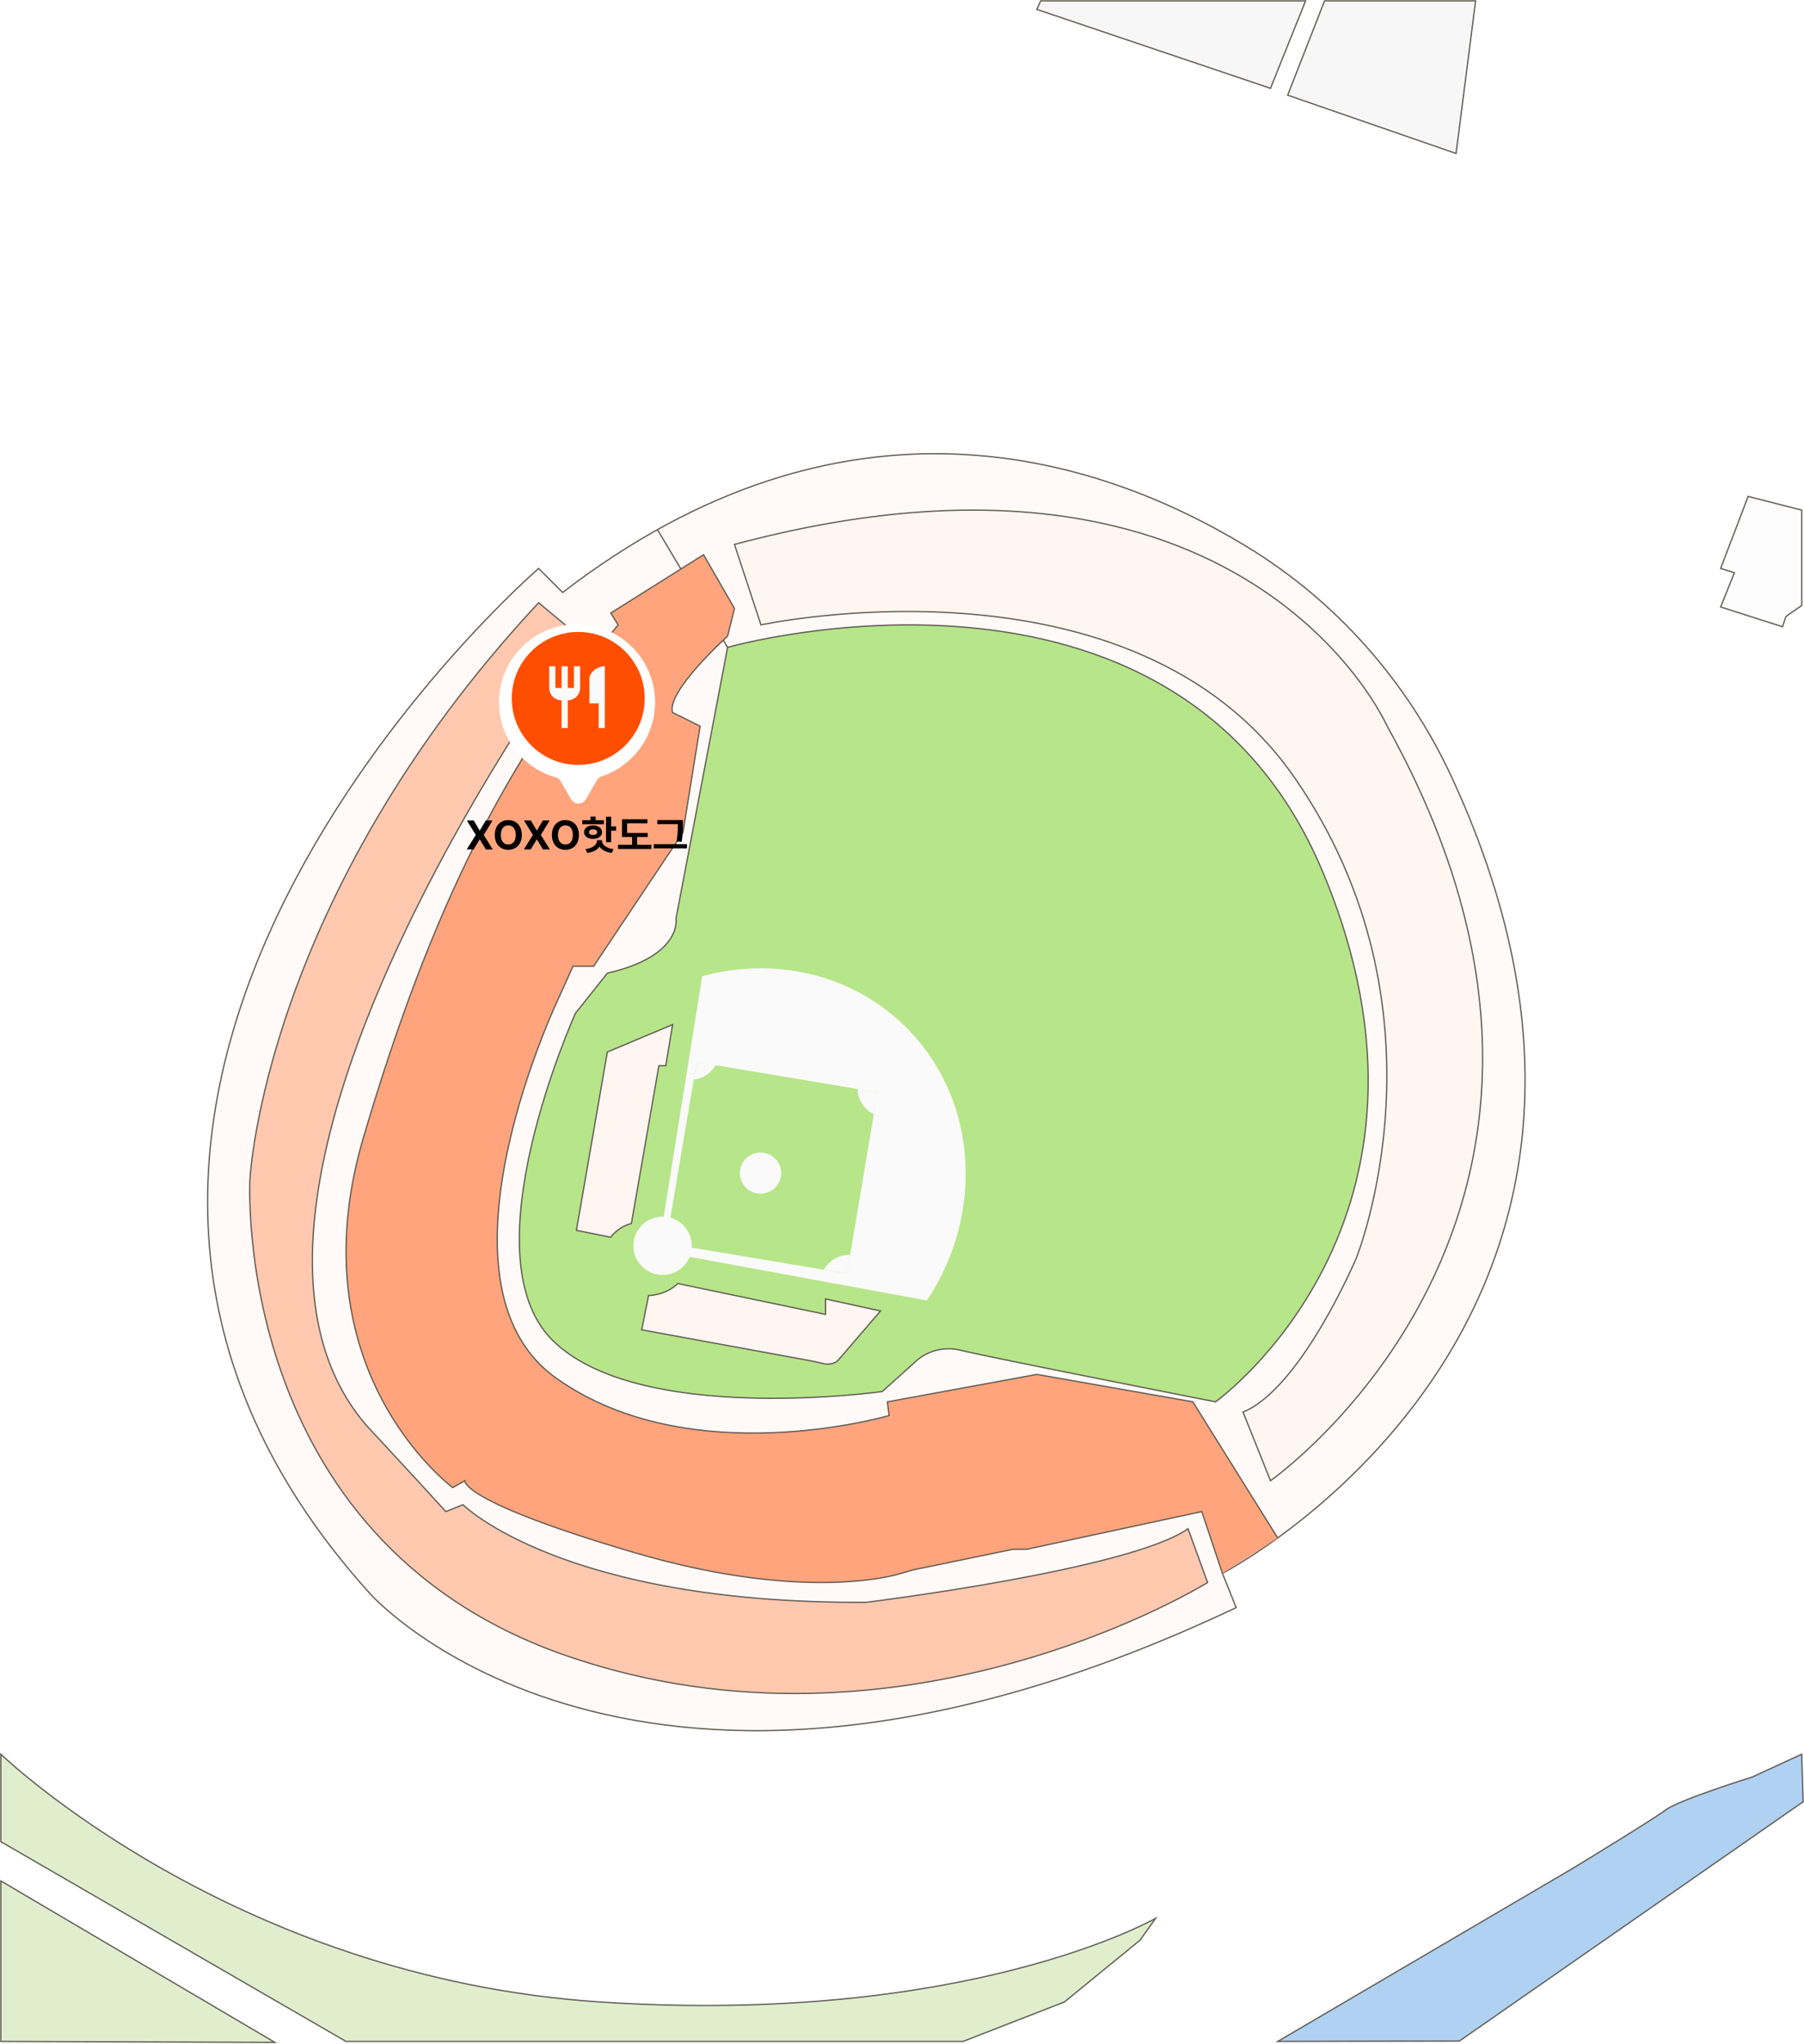 <svg width="705" height="799" viewBox="0 0 705 799" fill="none" xmlns="http://www.w3.org/2000/svg">
<g clip-path="url(#clip0_1064_1565)">
<path d="M576.666 0.335L569.025 59.986L503.227 37.198L517.635 0.335H576.666Z" fill="#F7F7F7" stroke="#605B53" stroke-width="0.5" stroke-miterlimit="10"/>
<path d="M510.222 0.335L496.512 34.517L405.199 3.686L406.69 0.335H510.222Z" fill="#F7F7F7" stroke="#605B53" stroke-width="0.5" stroke-miterlimit="10"/>
<path d="M219.889 231.565L210.489 222.182C210.489 222.182 -29.878 429.954 144.69 622.981C144.69 622.981 248.088 739.601 483.084 628.343L477.713 614.938C477.713 614.938 666.018 517.701 567.454 304.058C550.158 266.565 522.228 234.849 486.871 213.429C428.619 178.148 330.082 146.767 219.889 231.565Z" fill="#FFFAF8" stroke="#605B53" stroke-width="0.5" stroke-miterlimit="10"/>
<path d="M344.772 543.893L358.2 531.829C358.2 531.829 364.914 525.127 375.657 527.808C386.399 530.489 475.026 547.915 475.026 547.915C475.026 547.915 574.396 476.87 516.654 340.143C458.912 203.415 284.344 253.013 284.344 253.013L264.202 358.909C264.202 358.909 266.887 373.654 237.345 380.357L224.87 396.08C224.87 396.08 182.289 490.275 215.86 523.786C249.431 557.298 344.772 543.893 344.772 543.893Z" fill="#B7E589" stroke="#605B53" stroke-width="0.5" stroke-miterlimit="10"/>
<path d="M273.226 389.07L356.132 507.178L479.726 533.853L487.971 530.502C487.971 530.502 561.639 441.361 510.611 342.167C459.584 242.973 356.186 248.334 356.186 248.334C356.186 248.334 314.813 250.721 305.279 256.9L298.444 263.08L273.226 389.083V389.07Z" fill="#B7E589"/>
<path d="M287.03 212.799L297.384 244.246C297.384 244.246 442.799 212.799 505.912 303.95C569.025 395.102 530.083 491.615 530.083 491.615C530.083 491.615 508.597 542.553 485.769 551.936L496.512 578.745C496.512 578.745 647.433 473.117 541.967 283.575C541.967 283.575 487.112 159.18 287.03 212.799Z" fill="#FFF5F1" stroke="#605B53" stroke-width="0.5" stroke-miterlimit="10"/>
<path d="M256.924 207.021L284.344 253.013" stroke="#605B53" stroke-width="0.5" stroke-miterlimit="10"/>
<path d="M477.713 614.938L469.656 590.81L401.171 605.555H395.8L356.858 613.597L352.212 614.938C352.212 614.938 316.573 627.002 248.089 606.895C179.604 586.788 181.672 578.745 181.672 578.745L176.918 581.426C176.918 581.426 115.148 535.851 142.005 444.699C168.861 353.547 198.766 295.8 241.562 244.246L238.689 239.608L274.945 216.82L287.031 237.812L284.345 248.629C284.345 248.629 260.174 270.439 262.86 278.481L273.602 283.843L266.888 325.398L231.975 377.676H223.918L218.774 389.07C218.774 389.07 164.833 500.998 217.203 538.531C269.574 576.064 347.458 553.277 347.458 553.277L346.8 547.915L405.2 537.191L466.151 547.915L499.319 601.104" fill="#FFA47C"/>
<path d="M477.713 614.938L469.656 590.81L401.171 605.555H395.8L356.858 613.597L352.212 614.938C352.212 614.938 316.573 627.002 248.089 606.895C179.604 586.788 181.672 578.745 181.672 578.745L176.918 581.426C176.918 581.426 115.148 535.851 142.005 444.699C168.861 353.547 198.766 295.8 241.562 244.246L238.689 239.608L274.945 216.82L287.031 237.812L284.345 248.629C284.345 248.629 260.174 270.439 262.86 278.481L273.602 283.843L266.888 325.398L231.975 377.676H223.918L218.774 389.07C218.774 389.07 164.833 500.998 217.203 538.531C269.574 576.064 347.458 553.277 347.458 553.277L346.8 547.915L405.2 537.191L466.151 547.915L499.319 601.104" stroke="#605B53" stroke-width="0.5" stroke-miterlimit="10"/>
<path d="M464.284 597.512L471.924 618.53C471.924 618.53 352.829 692.685 221.231 647.109C89.634 601.533 97.691 460.784 97.691 460.784C97.691 460.784 103.062 350.866 210.488 235.586L226.602 248.991C226.602 248.991 65.463 467.487 143.347 557.298C143.347 557.298 160.804 576.064 174.232 590.809L180.946 588.128C180.946 588.128 219.553 626.908 338.568 626.278C338.568 626.278 441.455 613.597 464.284 597.512Z" fill="#FFC8AF" stroke="#605B53" stroke-width="0.5" stroke-miterlimit="10"/>
<path d="M0.336 685.647V719.829L135.237 797.911H376.315L415.942 782.496L445.485 758.368L451.608 749.789C451.608 749.789 378.343 791.879 234.66 782.496C90.977 773.113 0.336 685.647 0.336 685.647Z" fill="#E0EECE" stroke="#605B53" stroke-width="0.5" stroke-miterlimit="10"/>
<path d="M704.1 685.647L684.763 694.562C684.763 694.562 656.309 703.409 650.937 707.43C645.566 711.451 614.681 730.218 614.681 730.218L499.318 797.911L570.327 797.75L704.664 704.226L704.1 685.647Z" fill="#AFD1F2" stroke="#605B53" stroke-width="0.5" stroke-miterlimit="10"/>
<path d="M683.166 194.032L672.423 222.182L677.794 223.858L672.423 237.235L696.594 244.97L697.937 240.948L704.1 236.672V199.381L683.166 194.032Z" fill="#FCFCFC" stroke="#605B53" stroke-width="0.5" stroke-miterlimit="10"/>
<path d="M0.336 735.177V764.225V797.911L107.44 798.287L0.336 735.177Z" fill="#E0EECE" stroke="#605B53" stroke-width="0.5" stroke-miterlimit="10"/>
<path d="M362.229 508.291C385.299 473.586 382.063 427.782 352.44 399.941C331.263 380.048 301.721 374.15 274.421 381.55L257.22 489.001L362.229 508.291Z" fill="#FAFAFA"/>
<path d="M260.329 485.956L331.007 497.801L342.923 426.943L272.246 415.099L260.329 485.956Z" fill="#B7E589"/>
<path d="M258.938 498.331C265.242 498.331 270.353 493.23 270.353 486.937C270.353 480.644 265.242 475.543 258.938 475.543C252.635 475.543 247.524 480.644 247.524 486.937C247.524 493.23 252.635 498.331 258.938 498.331Z" fill="#FAFAFA"/>
<path d="M323.099 494.605C322.669 495.127 322.293 495.69 321.971 496.267L331.035 497.781L332.257 490.476C328.846 490.369 325.435 491.776 323.099 494.605Z" fill="#FAFAFA"/>
<path d="M339.239 434.029C339.951 434.619 340.73 435.088 341.522 435.477L342.959 426.911L335.104 425.597C335.211 428.748 336.607 431.857 339.239 434.016V434.029Z" fill="#FAFAFA"/>
<path d="M279.658 416.308L272.286 415.075L271.131 421.978C273.937 421.643 276.623 420.276 278.557 417.93C278.986 417.421 279.336 416.871 279.658 416.308Z" fill="#FAFAFA"/>
<path d="M297.222 466.562C301.672 466.562 305.279 462.961 305.279 458.519C305.279 454.077 301.672 450.476 297.222 450.476C292.772 450.476 289.165 454.077 289.165 458.519C289.165 462.961 292.772 466.562 297.222 466.562Z" fill="#FAFAFA"/>
<path d="M264.873 501.669L322.615 513.733V507.701L344.1 512.392L327.986 531.159C327.986 531.159 326.899 533.17 323.286 533.17C321.944 533.17 319.083 532.245 316.572 531.829L250.773 519.765L253.459 506.36C253.459 506.36 260.173 506.36 264.873 501.669Z" fill="#FFF5F1" stroke="#605B53" stroke-width="0.5" stroke-miterlimit="10"/>
<path d="M260.173 416.549L262.859 400.464L237.345 411.187L225.26 480.891L238.688 483.572C238.688 483.572 241.374 479.551 246.745 478.211L257.488 416.549H260.173Z" fill="#FFF5F1" stroke="#605B53" stroke-width="0.5" stroke-miterlimit="10"/>
</g>
<g filter="url(#filter0_d_1064_1565)">
<path fill-rule="evenodd" clip-rule="evenodd" d="M234.312 303.873C234.701 303.2 235.338 302.71 236.077 302.466C248.23 298.45 257 286.999 257 273.5C257 256.655 243.345 243 226.5 243C209.655 243 196 256.655 196 273.5C196 287.454 205.37 299.219 218.162 302.846C218.956 303.071 219.646 303.577 220.059 304.292L224.13 311.343C225.434 313.602 228.695 313.602 230 311.343L234.312 303.873Z" fill="white"/>
</g>
<circle cx="225.981" cy="272.981" r="25.982" fill="#FF4E00"/>
<path d="M230.333 265.25V274.917H233.958V284.583H236.375V260.417C233.04 260.417 230.333 263.123 230.333 265.25ZM224.292 268.875H221.875V260.417H219.458V268.875H217.042V260.417H214.625V268.875C214.625 271.545 216.788 273.708 219.458 273.708V284.583H221.875V273.708C224.545 273.708 226.708 271.545 226.708 268.875V260.417H224.292V268.875Z" fill="#FAFAFA"/>
<path d="M185.133 320.685L187.431 324.575H187.519L189.84 320.685H192.497L189.039 326.343L192.575 332H189.867L187.519 328.11H187.431L185.088 332H182.392L185.939 326.343L182.453 320.685H185.133ZM203.928 326.343C203.928 327.543 203.698 328.582 203.238 329.459C202.781 330.335 202.153 331.004 201.354 331.464C200.554 331.924 199.65 332.155 198.641 332.155C197.632 332.155 196.726 331.924 195.923 331.464C195.123 331 194.495 330.33 194.039 329.453C193.586 328.576 193.359 327.54 193.359 326.343C193.359 325.142 193.586 324.103 194.039 323.227C194.495 322.35 195.123 321.681 195.923 321.221C196.726 320.761 197.632 320.53 198.641 320.53C199.65 320.53 200.554 320.761 201.354 321.221C202.153 321.681 202.781 322.35 203.238 323.227C203.698 324.103 203.928 325.142 203.928 326.343ZM201.547 326.343C201.547 325.547 201.427 324.871 201.188 324.315C200.952 323.755 200.615 323.331 200.177 323.044C199.742 322.757 199.23 322.613 198.641 322.613C198.055 322.613 197.543 322.757 197.105 323.044C196.67 323.331 196.333 323.755 196.094 324.315C195.858 324.871 195.74 325.547 195.74 326.343C195.74 327.138 195.858 327.816 196.094 328.376C196.333 328.932 196.67 329.354 197.105 329.641C197.543 329.928 198.055 330.072 198.641 330.072C199.23 330.072 199.742 329.928 200.177 329.641C200.615 329.354 200.952 328.932 201.188 328.376C201.427 327.816 201.547 327.138 201.547 326.343ZM207.448 320.685L209.747 324.575H209.835L212.155 320.685H214.813L211.354 326.343L214.89 332H212.183L209.835 328.11H209.747L207.404 332H204.708L208.255 326.343L204.769 320.685H207.448ZM226.244 326.343C226.244 327.543 226.014 328.582 225.553 329.459C225.096 330.335 224.468 331.004 223.669 331.464C222.87 331.924 221.966 332.155 220.956 332.155C219.947 332.155 219.041 331.924 218.238 331.464C217.439 331 216.811 330.33 216.354 329.453C215.901 328.576 215.675 327.54 215.675 326.343C215.675 325.142 215.901 324.103 216.354 323.227C216.811 322.35 217.439 321.681 218.238 321.221C219.041 320.761 219.947 320.53 220.956 320.53C221.966 320.53 222.87 320.761 223.669 321.221C224.468 321.681 225.096 322.35 225.553 323.227C226.014 324.103 226.244 325.142 226.244 326.343ZM223.863 326.343C223.863 325.547 223.743 324.871 223.503 324.315C223.268 323.755 222.931 323.331 222.492 323.044C222.058 322.757 221.546 322.613 220.956 322.613C220.371 322.613 219.859 322.757 219.421 323.044C218.986 323.331 218.649 323.755 218.41 324.315C218.174 324.871 218.056 325.547 218.056 326.343C218.056 327.138 218.174 327.816 218.41 328.376C218.649 328.932 218.986 329.354 219.421 329.641C219.859 329.928 220.371 330.072 220.956 330.072C221.546 330.072 222.058 329.928 222.492 329.641C222.931 329.354 223.268 328.932 223.503 328.376C223.743 327.816 223.863 327.138 223.863 326.343ZM235.993 320.58V322.149H227.551V320.58H235.993ZM231.778 322.619C232.459 322.619 233.063 322.731 233.59 322.956C234.12 323.177 234.533 323.486 234.827 323.884C235.126 324.282 235.275 324.735 235.275 325.243C235.275 325.759 235.126 326.217 234.827 326.619C234.533 327.017 234.12 327.326 233.59 327.547C233.059 327.768 232.455 327.878 231.778 327.878C231.096 327.878 230.487 327.768 229.949 327.547C229.415 327.326 228.997 327.015 228.695 326.613C228.396 326.212 228.247 325.755 228.247 325.243C228.247 324.735 228.396 324.282 228.695 323.884C228.997 323.486 229.415 323.177 229.949 322.956C230.483 322.731 231.093 322.619 231.778 322.619ZM231.778 324.138C231.457 324.134 231.175 324.177 230.932 324.265C230.693 324.35 230.509 324.475 230.38 324.641C230.251 324.807 230.186 325.007 230.186 325.243C230.186 325.486 230.251 325.691 230.38 325.856C230.509 326.022 230.693 326.145 230.932 326.227C231.172 326.308 231.454 326.348 231.778 326.348C232.102 326.348 232.384 326.308 232.623 326.227C232.862 326.145 233.048 326.022 233.181 325.856C233.317 325.691 233.385 325.486 233.385 325.243C233.385 325.007 233.317 324.807 233.181 324.641C233.045 324.475 232.857 324.35 232.617 324.265C232.378 324.177 232.098 324.134 231.778 324.138ZM232.772 319.149V321.425H230.783V319.149H232.772ZM238.838 319.21V329.171H236.838V319.21H238.838ZM240.75 323.028V324.674H238.275V323.028H240.75ZM234.977 328.608C234.977 329.429 234.761 330.171 234.33 330.834C233.903 331.497 233.279 332.048 232.457 332.486C231.636 332.928 230.654 333.225 229.512 333.376L228.794 331.878C229.763 331.753 230.584 331.527 231.258 331.199C231.932 330.871 232.437 330.484 232.772 330.039C233.111 329.589 233.282 329.112 233.286 328.608V328.398H234.977V328.608ZM235.264 328.608C235.26 329.109 235.428 329.584 235.767 330.033C236.105 330.483 236.616 330.871 237.297 331.199C237.982 331.527 238.814 331.753 239.794 331.878L239.076 333.376C237.931 333.225 236.943 332.928 236.115 332.486C235.29 332.044 234.66 331.492 234.225 330.829C233.791 330.166 233.575 329.425 233.579 328.608V328.398H235.264V328.608ZM253.12 325.586V327.16H243.065V325.586H253.12ZM254.54 330.193V331.818H241.535V330.193H254.54ZM248.993 326.293V330.724H247.021V326.293H248.993ZM253.021 320.221V321.807H245.06V326.298H243.065V320.221H253.021ZM265.955 320.525V322.127H256.855V320.525H265.955ZM268.485 329.945V331.569H255.513V329.945H268.485ZM266.883 322.227V322.293C266.879 323.147 266.868 323.878 266.85 324.486C266.835 325.09 266.791 325.777 266.717 326.547C266.644 327.317 266.529 328.155 266.375 329.061L264.353 328.901C264.515 328.061 264.634 327.267 264.712 326.519C264.793 325.768 264.843 325.09 264.861 324.486C264.883 323.882 264.894 323.166 264.894 322.337V322.227V320.525H266.883V322.227Z" fill="black"/>
<defs>
<filter id="filter0_d_1064_1565" x="191" y="240" width="69" height="78.037" filterUnits="userSpaceOnUse" color-interpolation-filters="sRGB">
<feFlood flood-opacity="0" result="BackgroundImageFix"/>
<feColorMatrix in="SourceAlpha" type="matrix" values="0 0 0 0 0 0 0 0 0 0 0 0 0 0 0 0 0 0 127 0" result="hardAlpha"/>
<feOffset dx="-1" dy="1"/>
<feGaussianBlur stdDeviation="2"/>
<feComposite in2="hardAlpha" operator="out"/>
<feColorMatrix type="matrix" values="0 0 0 0 0 0 0 0 0 0 0 0 0 0 0 0 0 0 0.25 0"/>
<feBlend mode="normal" in2="BackgroundImageFix" result="effect1_dropShadow_1064_1565"/>
<feBlend mode="normal" in="SourceGraphic" in2="effect1_dropShadow_1064_1565" result="shape"/>
</filter>
<clipPath id="clip0_1064_1565">
<rect width="705" height="798.622" fill="white"/>
</clipPath>
</defs>
</svg>
